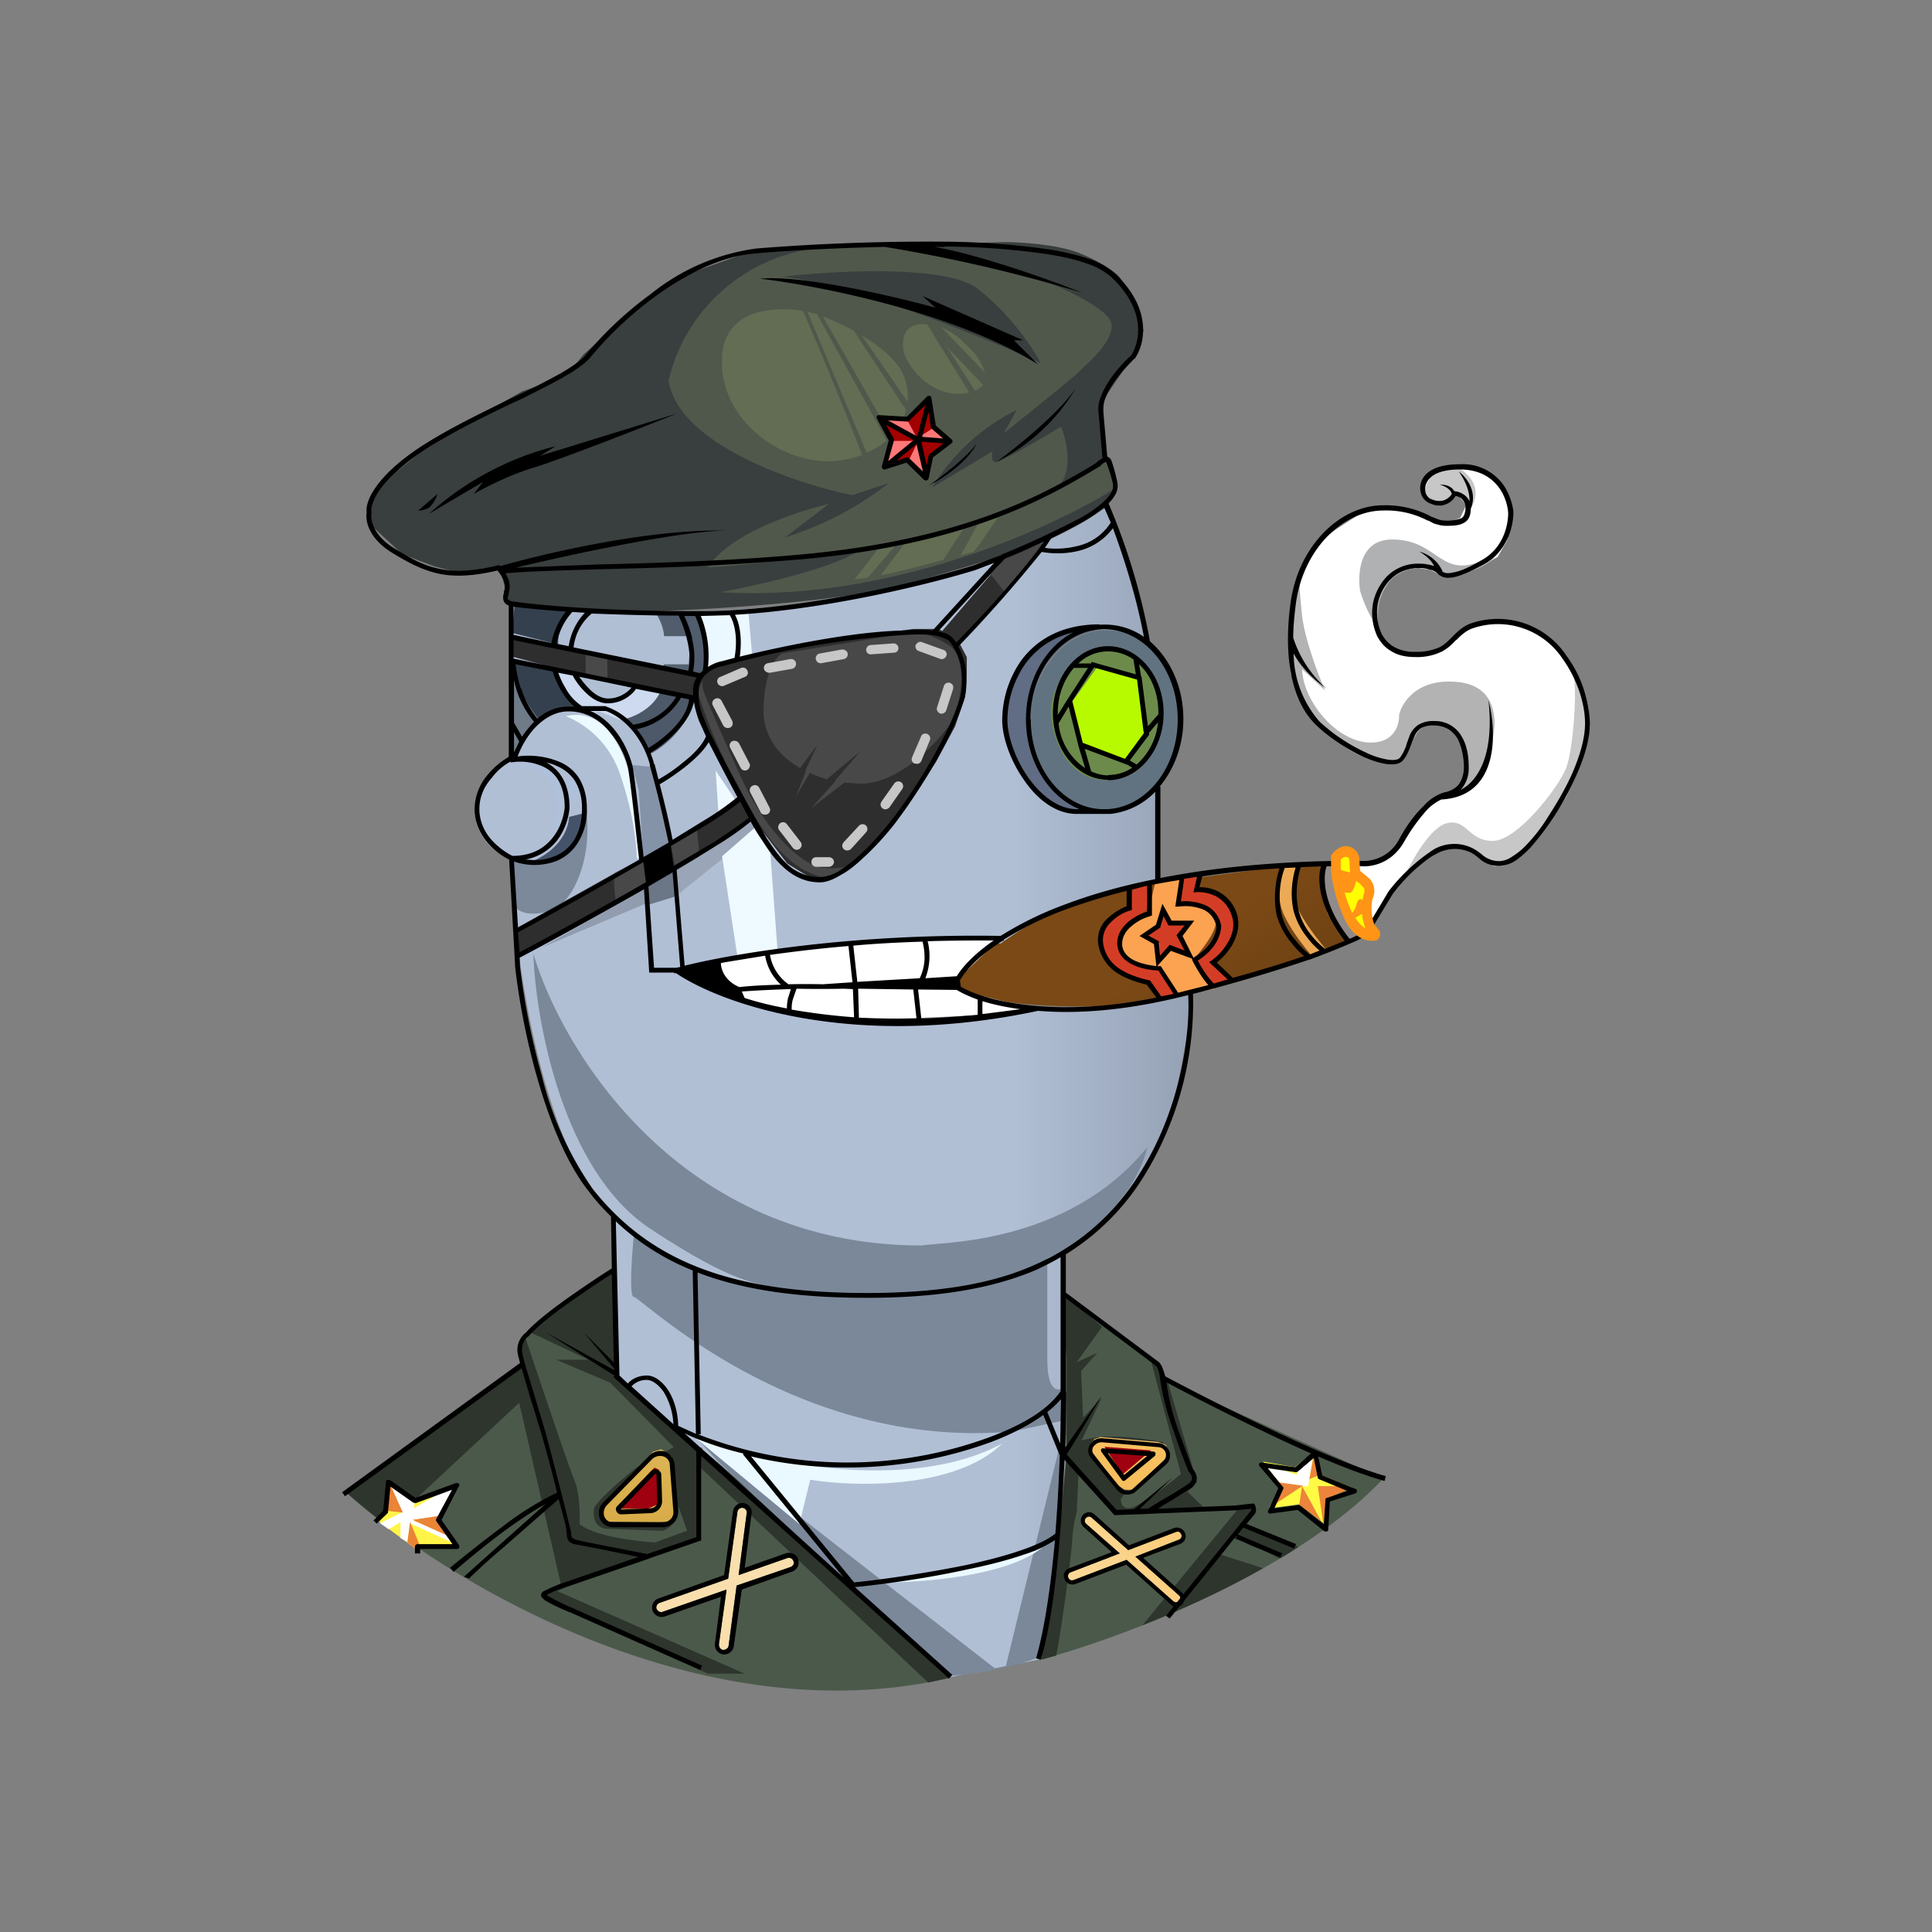 <svg xmlns="http://www.w3.org/2000/svg" width="1em" height="1em" viewBox="0 0 24 24"><rect x="0" y="0" width="24" height="24" fill="#808080" stroke="none"/><g fill="none"><path fill="url(#IconifyId195ac99e25a590abd105400)" d="M12.82 11.457c-.54.235-.9.7-.92.72v.095c.075.04.285.125.54.165c.315.05.85.08 1.285.06c.435-.025 1.07-.16 1.655-.32c.47-.13 1.095-.375 1.35-.48c.01-.01.02-.045-.055-.115a1.15 1.15 0 0 1-.255-.535a.8.8 0 0 1 .04-.325h-.275c-.35.05-1.19.17-1.74.235c-.685.08-1.08.265-1.625.5"/><path fill="url(#IconifyId195ac99e25a590abd105401)" d="m14.69 10.927l-.34.04l-.08.34l-.195.1l-.11.165l-.05.185l.08.2l.22.065l.18.025l.07.115l.15.22l.465-.1l-.18-.215l-.06-.165c.09-.1.275-.335.265-.465c-.005-.13-.155-.18-.23-.19h-.23z"/><path fill="url(#IconifyId195ac99e25a590abd105402)" d="m12.905 20.616l-1.115.22l-1.265-1.18l-1.685-1.545l-1.16-1v-.07l-.05-1.92c-.735-.63-1.1-2.51-1.195-3.375l-.05-1.065a.67.67 0 0 1-.49-.584c0-.426.29-.606.43-.65v-.925l.05-1.03c.685.1 2.495.22 4.26-.085c1.77-.3 2.8-.86 3.09-1.1l.34.835l.215.875l-.325-.165l-.31-.035a1.09 1.09 0 0 0-1.15 1.1c0 .66.485.985.59 1.06c.1.07.145.07.64.07c.4 0 .6-.166.66-.25v1.15a4.3 4.3 0 0 0-1.955.774h-1.32c-.82-.015-1.85.175-2.255.275c.1.125.3.385.3.4c.985.465 2.91.265 3.75.11c.615.045 1.53-.085 1.905-.15c-.01.23-.13.87-.19 1.16a3.43 3.43 0 0 1-1.095 1.8l-.325.22l.045 2.485l-.16 1.635z"/><path fill="#4B594B" d="M4.3 18.542c1.2 1.07 4.38 3.03 7.5 2.3l-2.635-2.46l-.75-.635l-.74-.65l-.035-1.33l-.65.465l-.49.38a.32.32 0 0 0 0 .315l-.685.515l-1.51 1.1zm8.915-2.465v1.194l.035.8l-.175 1.75l-.165.8c.95-.25 3.14-1.054 4.275-2.254l-2.695-1.215l-.06-.14z"/><path fill="#2D352D" d="m4.81 18.951l1.64-1.525l.515 2.245c-.075.035-.225.12-.225.165c0 .05.15.11.225.14l1.83.815h.455l-2.325-1.025l.345-.16l1.42-.5v-.885l2.84 2.68l.27-.06l-2.08-1.94l-.765-.7l-.535-.45l-.745-.66l-.03-1.195l-.005-.125l-.65.46l-.41.316l.73.344h-.4l.67.285l.79.8l-.46.25c-.17.135-.515.435-.53.515c-.02.1.015.25.17.25l.685.025c.065-.02.2-.115.19-.315l.11.315l-.4.145c-.24-.015-.765-.08-.935-.23c.005-.12 0-.395-.065-.545s-.435-1.25-.61-1.774a.3.3 0 0 0-.065.15c0 .05.005.104.04.164l-.075.055a.4.4 0 0 1-.09.07l-.52.39l-1.51 1.1c.14.125.31.265.5.41zm8.3.515l.02-.14l.115-1.175v-.05l.005-.03v-1.205l-.035-.39v-.4l.025.02l.45.386l-.315.44l.255-.116l-.2.225l.025.58l.23-.245l-.25.53c.04-.015.175-.05.39-.05c.21 0 .51.045.63.07l-.53.7c-.005.04.01.125.105.12c.1-.005.47-.285.64-.425l-.37-1.4l.13.1l.06.14l.015.01l.365 1.25l-.12.12l.215.205l-.755.075h-.325l-.485-.57l-.025.55a1.6 1.6 0 0 0-.055.33c0 .11-.13 1.11-.2 1.445l-.18.05l.07-.475l.065-.32zm2.58.015c-.5.285-1.025.52-1.5.71l1.225-1.49l.18.02l-.18.215l.715.28c-.075.05-.15.1-.235.145l-.55-.28l-.2.225z"/><path fill="#393F3E" d="M7.965 7.602c-.96.025-1.5-.08-1.645-.14l-.07-.25l-.035-.14l-.48.05l-.335-.085l-.4-.15l-.415-.385v-.27l.21-.275l.41-.32l.56-.365l.72-.41l.55-.195l.215-.265l.42-.375l.395-.34l.525-.3l.64-.23l.45-.085l.55-.035h1.165l1.085-.03c.2 0 .65.03.91.13s.45.235.51.295l.22.325l.085.35l-.085.25l-.415.61v.71l.09.14l.06.265l-.095.205c-.2.13-.675.415-.975.515c-.38.12-1.01.31-1.58.47c-.575.16-2.035.295-3.24.325z"/><path fill="url(#IconifyId195ac99e25a590abd105403)" d="m13.88 18.451l-.34-.45v-.05l.055-.075l.075-.024l.715.06l.1.04l.02.074l-.025.09l-.25.24l-.16.15h-.1l-.09-.06z"/><path fill="url(#IconifyId195ac99e25a590abd105404)" d="m8.115 18.032l-.62.635l-.035.135l.07.1l.655.005l.14-.005l.08-.135l-.065-.675l-.125-.09z"/><path fill="#9F0111" d="m8.13 18.231l-.435.46l-.015.04l.055.01h.315l.135-.06l.015-.09l-.015-.335z"/><path fill="url(#IconifyId195ac99e25a590abd105405)" d="M9.28 18.801a.06.06 0 0 0-.01-.045a.06.06 0 0 0-.04-.025a.06.06 0 0 0-.046.01a.06.06 0 0 0-.024.04l-.115.83l-.85.3a.06.06 0 0 0-.04.075c.015.03.05.05.08.035l.79-.275l-.095.68c0 .035.02.065.05.07c.035 0 .065-.02.07-.05l.1-.75l.67-.23c.03-.01.05-.045.035-.075a.06.06 0 0 0-.032-.034a.06.06 0 0 0-.048 0l-.6.21l.1-.77z"/><path fill="#000" d="M9.236 18.671c.065.01.114.07.1.135l-.085.67l.51-.18c.065-.02.135.01.154.075a.12.12 0 0 1-.07.15l-.63.225l-.1.705a.12.12 0 0 1-.134.1a.12.12 0 0 1-.1-.13l.075-.585l-.7.245a.12.12 0 0 1-.15-.075a.12.12 0 0 1 .075-.15l.814-.29l.11-.79a.12.12 0 0 1 .046-.08a.12.12 0 0 1 .09-.025zm-.19.94l-.85.3a.06.06 0 0 0-.04.075c.015.03.05.05.08.035l.79-.275l-.095.68c0 .035.02.065.05.07c.035 0 .065-.02.07-.05l.1-.75l.67-.23c.03-.01.05-.045.035-.075a.06.06 0 0 0-.08-.035l-.6.21l.1-.77a.06.06 0 0 0-.05-.065a.06.06 0 0 0-.065.05z"/><path fill="url(#IconifyId195ac99e25a590abd105406)" d="M13.3 19.53a.05.05 0 0 0-.033.046q0 .01.003.02l.01.018a.05.05 0 0 0 .06.012l.655-.25l.58.515a.06.06 0 0 0 .075 0a.05.05 0 0 0-.005-.075l-.54-.48l.54-.21a.05.05 0 0 0 .03-.065l-.01-.019a.05.05 0 0 0-.039-.017l-.021.006l-.59.225l-.45-.4a.05.05 0 0 0-.037-.017l-.021.004l-.017.013a.05.05 0 0 0-.014.038q0 .011.005.02l.014.017l.415.365z"/><path fill="#000" d="M13.225 19.617a.1.1 0 0 1-.002-.08a.1.1 0 0 1 .057-.055l.53-.2l-.35-.315a.105.105 0 0 1 .023-.171a.1.1 0 0 1 .117.02l.425.38l.56-.214c.05-.02.115.01.135.06a.1.1 0 0 1-.055.135l-.465.175l.475.425c.045.04.05.1.015.15a.1.1 0 0 1-.15 0l-.55-.49l-.63.24a.105.105 0 0 1-.135-.06m.77-.24l.58.515a.06.06 0 0 0 .075 0a.05.05 0 0 0 .014-.039a.05.05 0 0 0-.02-.036l-.54-.48l.54-.21l.018-.01a.05.05 0 0 0 .013-.055l-.011-.019a.05.05 0 0 0-.038-.017l-.021.006l-.59.224l-.45-.4l-.017-.012a.05.05 0 0 0-.041 0l-.017.013a.05.05 0 0 0 .005.075l.415.365l-.61.235l-.017.01a.05.05 0 0 0-.016.035q0 .01.003.02a.05.05 0 0 0 .05.035l.02-.005z"/><path fill="#9F0111" d="m14.3 18.017l-.58-.045l.225.345z"/><path fill="#7B889A" d="M11.45 15.472c-3 0-4.465-2.415-4.825-3.625c.03.845.37 2.7 1.45 3.415c1.075.71 1.305.66 1.635.76c-.44-.05-1.42-.265-1.835-.69c-.025.26-.065.78 0 .78c.085 0 2 1.91 4.705 1.67l.63-.136v-.41c-.065.05-.2.06-.2-.35v-1.254c.34-.155 1.06-.65 1.245-1.385c-1.005 1.245-2.65 1.18-2.8 1.225z"/><path fill="#7B889A" d="m12.36 20.726l-3.775-2.935l.33.36l1.835 1.725l1.06.94c.45-.02.92-.16 1.1-.23c.2-.575.285-2.115.3-2.814l-.715 2.924z"/><path fill="#EAF9FF" d="M10.95 19.657c.52-.065 1.64-.24 2-.435c-.435.36-1.515.44-2 .435"/><path fill="#EAF8FF" d="M12.45 17.932c-1.18.635-3.03.22-3.805-.065l1.285 1.065l.135-.55c.55.09 1.805.12 2.385-.45"/><path fill="#7B899B" d="M6.815 11.322c-.265.07-.385-.01-.415-.055l-.045-.6l.37.05c.385-.02.53-.42.56-.615c.07.53-.15 1.135-.47 1.22"/><path fill="#AFC0DA" d="m6.17 9.646l.02-.015c.175-.115.53-.25.715.04c.19.3 0 .685-.125.835c.1-.15.25-.595 0-.86c-.185-.2-.46-.1-.59-.015zm.93.315l-.095-.25l.125-.025c.025.035.065.17.08.23z"/><path fill="#445369" d="m7.25 10.103l-.18.045c-.025.315-.315.5-.46.55c.575.03.665-.385.64-.6z"/><path fill="#EBFAFF" d="M7.71 9.641a1.19 1.19 0 0 0-.68-.745c.74-.17.93 1.105.93 1.765h-.05c0-.14-.035-.54-.2-1.02"/><path fill="#919CAF" d="m8.025 11.023l-1.3.75l1.3-.55z"/><path fill="#9AA6B7" d="m8.41 11.121l-.03-.31c.265-.13.735-.5.935-.665l.105.165z"/><path fill="#EEFAFF" d="m9.165 11.912l-.195-1.275l.435-.38l.155.22l.1 1.345l-.5.09zm-.015-1.96l-.225.15l-.035-.53l.255.38z"/><path fill="#8593A8" d="m8.14 9.532l-.29-.03l.085.315l.055.84l.345-.18l-.195-.95z"/><path fill="#6B7686" d="m8.03 11.247l-.025-.22l.35-.2l.065.3z"/><path fill="#566370" d="M8.57 8.252h-.325v.085l.305.05c.015 0 .02-.09.02-.135"/><path fill="#4D5868" d="M8.2 8.592a.7.7 0 0 1-.46.345c.026 0 .25.225.326.435a1.16 1.16 0 0 0 .57-.695l-.15-.025z"/><path fill="#515D6D" d="M8.25 7.903a.6.6 0 0 0-.115-.3h.55c.075.12.075.51.07.69l-.06.1h-.15l.035-.49z"/><path fill="#CDDAEF" d="M7.175 8.777c-.15-.1-.245-.36-.27-.48l.27.07c.05.11.2.325.35.335s.29-.105.335-.165l.34.065c-.12.24-.385.325-.5.34l-.245-.1H7.27l-.1-.065z"/><path fill="#EBF8FF" d="m9.29 7.577l-.615.05l.075.345v.34l.295-.1l.3-.05l-.05-.585z"/><path fill="#50584C" d="M10.315 6.256c-.4.09-1.25.37-1.52.79c.25 0 1.345-.135 1.86-.2c-.31.215-1.265.43-1.705.51c2.085.13 4.125-.8 4.885-1.28c.01-.08 0-.26-.075-.334c-.08-.07-.46.194-.645.334c.23-.19.14-.6.065-.774c-.25.15-.77.454-.82.44c-.05-.016-.04-.1-.03-.136l-.75.45a2.55 2.55 0 0 1 1.05-.964l-.16.29c.28-.225.86-.69.935-.765l.04-.04c.125-.115.4-.37.36-.56c-.03-.17-.55-.415-.8-.515c-.4-.185-1.505-.535-2.78-.425a2.15 2.15 0 0 0-1.92 1.65c.12.79 1.575 1.28 2.285 1.424l.45-.15a4 4 0 0 1-1.29.675l.56-.425zm-.58-2.82c.635-.074 2.015-.15 2.41.15c.32.255.586.569.785.926c-.69-.315-2.3-.965-3.2-1.075z"/><path fill="#626D53" d="M11.165 4.552a.7.7 0 0 1 .11.44l-.57-.825c.185.11.36.245.46.39zm-.95-.625c.11.045.25.105.39.18l.65.985a.67.67 0 0 1-.185.325l-.85-1.49zm-.065-.025l.865 1.57c-.07.06-.15.11-.25.15l-.735-1.75l.105.025zm.4 1.8l.16-.05a51 51 0 0 0-.735-1.79c-.395-.06-.97-.01-1.005.57c-.055.83.875 1.45 1.58 1.265zm.895-1.675h.07l.525.85l-.065.01c-.4.045-.66-.295-.735-.47c-.04-.125-.055-.38.205-.39m.765.755c-.02.03-.05.05-.1.07l-.345-.54l.45.47zm-.515-.715l.54.56a.7.7 0 0 0-.2-.31l-.05-.05a.85.85 0 0 0-.29-.2m-.42 2.635l.725-.18l-.285.435c-.225.06-.525.14-.775.19zm.885-.215l-.225.41l.15-.04c.025 0 .215-.285.31-.43zm-1 .245l-.38.445l-.165.02l.32-.41l.22-.055z"/><path fill="#A30000" d="m11.54 4.972l-.29.235l-.32-.02l.135.265l-.035.315l.23-.05l.22.185l.02-.04c.02-.06.065-.18.075-.185c.01 0 .13-.135.19-.2l-.16-.135z"/><path fill="#FF7878" d="m10.955 5.188l.305.01l.145.27zm.83.284l-.17-.17l-.21.135zm-.765.29c-.005-.01.04-.2.065-.285h.3zm.385-.28l.1.435l-.215-.2z"/><path fill="#000" fill-rule="evenodd" d="M11.57 4.942a.03.03 0 0 0-.02-.025c-.015 0-.025 0-.035.01l-.25.25l-.34-.02a.03.03 0 0 0-.03.01a.03.03 0 0 0 0 .035l.01.02l.135.25l-.085.32c0 .01 0 .025.01.03c.005.01.02.01.03.01l.01-.005h.005l.25-.08l.22.215c.01.005.02.01.03.005c.01 0 .02-.01.025-.02l.055-.265l.23-.175a.03.03 0 0 0 .013-.025l-.003-.014l-.01-.011l-.195-.17zm-.305.74l-.13.04l.25-.205l.08.34l-.17-.165a.03.03 0 0 0-.03-.01m.27-.02l-.025.115l-.065-.29l.275.02l-.175.135a.03.03 0 0 0-.01.02m.18-.215l-.14-.12a.03.03 0 0 1-.01-.02l-.03-.19l-.08.31zm-.68.28l.315-.26l-.345-.19l.1.175v.02l-.07.25zm.46-.695l-.2.195a.03.03 0 0 1-.025.01l-.24-.015l.365.2z" clip-rule="evenodd"/><path fill="#FFFA44" d="m16.09 18.227l-.4-.07l.225.29l-.145.29l.37-.05l.335.26l.02-.345l.305-.12l-.4-.165l-.065-.3l-.25.21z"/><path fill="#fff" d="m16.11 18.322l-.41-.15l.2.25l.35.045l.07-.43l-.21.19z"/><path fill="#EC843B" d="m16.185 18.456l-.425.28l.15-.265l-.015-.055zm.08-.08l.065-.355l.08.295l-.15.06z"/><path fill="#EC843B" d="m16.14 18.691l.035-.23l.24.44zm.61-.23h-.38l.065.445l.035.03l.03-.33l.3-.125z"/><path fill="#FFF447" d="m5.195 19.262l-.53-.39l.12-.11l.04-.385l.325.24l.515-.19l-.225.425l.21.34h-.455z"/><path fill="#fff" d="m4.995 18.787l-.175-.4l.335.23l-.015.12l.54-.315l-.23.41l-.31.06l.45.18l.05.1l-.55-.25l-.025.235l-.09-.05v-.2l-.145.09l-.11-.075z"/><path fill="#EA8436" d="m5.005 18.79l-.215-.024l.035-.375zm.45.04l-.33.05l.475.216c.01.005-.095-.155-.15-.24v-.025zm-.395.33l.035-.255l.115.28l-.015.076z"/><path fill="#35404E" d="m6.4 7.487l.66.07c-.05.09-.14.31-.125.45l-.575-.145l.035-.375zm-.05.69c.025.1.085.335.15.475c.075.15.165.265.2.305a.54.54 0 0 1 .5-.145a.93.93 0 0 1-.29-.5c-.025 0-.38-.09-.555-.135z"/><path fill="#707B88" d="M6.71 8.952a1.7 1.7 0 0 1-.364-.715l-.02.7l.02.49h.07l.11-.26z"/><path fill="#2E2E2E" d="M8.67 8.403c-.28-.035-1.66-.365-2.315-.52l-.025.265l.77.205l.995.22l.55.1l.15.435l.405.81l-.53.36l-1 .55l-1.25.7v.08l.04.27l1.32-.735l.605-.34l.665-.416l.205-.17l.065-.09l.46.6l.195.12a1 1 0 0 0 .15.075h.15l.3-.15l.325-.32l.3-.384l.425-.6l.24-.445l.125-.375l.02-.285v-.2l-.095-.18l.71-.79l.375-.47l-.525.22l-.77.895l-.05-.025h-.31l-.415.055l-1.735.305c-.375.07-.505.185-.525.235z"/><path fill="#494949" d="M7.275 8.393v-.29l.27.08v.265z"/><path fill="#484848" d="M9.485 8.831c0-.454.15-.67.23-.714l1.55-.25c.06-.025.25-.025.515.144c.26.166.15.695.06.935c-.18.265-.665.79-1.15.79l-.2-.015l-.415.32l.305-.34h-.01l.32-.37l-.42.35a1.5 1.5 0 0 1-.21-.08l-.175.3l.125-.32H10l.155-.33l-.215.29c-.27-.15-.455-.4-.455-.71m3.005-1.464l-.185-.235l.185-.19l.51-.215z"/><path fill="#000" d="m8.03 11.011l-.04-.36l.34-.165l.045.335l-.35.19z"/><path fill="#484848" d="M7.625 10.851c0 .12.02.355.03.37l.375-.215l-.05-.335zm.77-.035l-.065-.35l.325-.195l.035.365zm.29-2.165a.23.23 0 0 1 .065-.21c-.05.04-.01.155.015.21c.04.105.195.46.445 1.015c.315.69.76 1.075.99 1.11c.185.03.32-.01.365-.035c-.16.13-.31.15-.365.15c-.6-.15-.92-.95-1.065-1.19a6 6 0 0 1-.45-1.05"/><path fill="#C7C7C7" d="M11.755 8.148c-.01.03-.05.05-.08.035l-.26-.095a.06.06 0 0 1-.04-.075c.015-.03.05-.05.08-.035l.265.095c.03.01.05.045.035.075m-.65-.04c.035 0 .06-.03.055-.065a.06.06 0 0 0-.023-.038a.06.06 0 0 0-.042-.012l-.28.02a.06.06 0 0 0-.055.06c0 .035.03.06.065.055zm-.575.01a.06.06 0 0 1-.01.045a.06.06 0 0 1-.04.025l-.275.05a.06.06 0 0 1-.062-.028a.06.06 0 0 1 .042-.092l.275-.05c.035 0 .065.02.07.05m-.69.19a.061.061 0 1 0-.025-.12l-.275.05a.06.06 0 0 0-.05.07c.005.03.04.05.07.05zm-.585.1c.03-.01.045-.05.03-.075a.06.06 0 0 0-.032-.035a.06.06 0 0 0-.048 0l-.255.11c-.035.01-.05.05-.035.08s.05.045.08.03zm2.385.38c-.01.03.01.065.04.075s.065-.01.075-.04l.085-.265l.002-.024a.06.06 0 0 0-.021-.04a.06.06 0 0 0-.044-.014a.06.06 0 0 0-.052.043zm-.275.7a.06.06 0 0 1-.035-.033a.06.06 0 0 1 0-.047l.11-.255c.01-.035.05-.05.08-.035s.045.05.03.08l-.105.255a.06.06 0 0 1-.057.036l-.023-.006zm-.885.975l-.013.02a.06.06 0 0 0 0 .045l.013.02c.03.025.065.02.09 0l.19-.21a.06.06 0 0 0-.005-.085a.06.06 0 0 0-.043-.015l-.023.005l-.019.015zm-.545.08a.06.06 0 0 1-.085-.01l-.17-.22a.06.06 0 0 1-.013-.045q.002-.012.008-.022a.06.06 0 0 1 .036-.03a.06.06 0 0 1 .046.006q.01.006.018.016l.17.22a.06.06 0 0 1-.01.085m-.485-.45c.015.025.05.035.085.02c.03-.015.04-.05.025-.08l-.13-.25a.06.06 0 0 0-.085-.02a.06.06 0 0 0-.025.08zm-.165-.53a.06.06 0 0 1-.085-.025l-.13-.25a.06.06 0 0 1 .025-.08c.03-.015.07 0 .085.025l.13.25c.015.025 0 .065-.025.08m-.3-.55c.015.025.05.04.085.025c.03-.015.04-.05.025-.085l-.13-.245a.06.06 0 0 0-.037-.032a.06.06 0 0 0-.048.007a.06.06 0 0 0-.025.08zm1.095 1.695c0-.035.025-.06.06-.06h.155c.035 0 .065.025.065.06c0 .03-.03.06-.065.06h-.155a.06.06 0 0 1-.06-.06m.87-.75l-.01.021a.06.06 0 0 0 .008.047q.007.01.017.017c.025.02.065.01.085-.015l.16-.23a.06.06 0 0 0-.015-.08a.06.06 0 0 0-.046-.01a.06.06 0 0 0-.04.025z"/><path fill="#D43D25" d="m14.65 11.227l.054-.315l.17-.02v.17l.185.025l.215.14l.115.2l-.115.335l-.19.19l.05.085l.2.14l-.235.08l-.135-.08l-.125-.245a.4.4 0 0 0 .055-.065l.095-.105l.095-.115l.05-.165l-.09-.155l-.205-.1l-.19.035zm-.626.06l.06-.3l.23-.026l-.015.245l-.06.1l-.155.12l-.13.175l-.04.16l.04.146l.18.1h.26l.025.095l.175.21l.02.055l-.195.045l-.085-.13l-.095-.09l-.215-.06l-.28-.17l-.08-.226l.08-.274zm.44.04l.075.135h.21l-.12.155l.12.205l-.185-.065l-.16.165v-.205l-.185-.1l.2-.1l.05-.19z"/><path fill="url(#IconifyId195ac99e25a590abd105407)" d="M15.915 11.271a.9.9 0 0 1 0-.5l.215-.025c-.03.08-.085.295-.035.465c.05.175.275.465.385.59l-.17.09c-.1-.115-.33-.4-.395-.62"/><path fill="url(#IconifyId195ac99e25a590abd105408)" d="m16.415 11.052l.02-.315l.15-.05v.315l.095.3l.25.295l-.19.08l-.08-.08l-.17-.25z"/><path fill="#fff" d="m17.045 10.726l-.185-.02c0 .03.01.1.05.15c.045.05.07.136.08.175l-.025.31c.025.035.085.1.1.1l.06-.065a.6.6 0 0 0 .05-.14l.08-.15l.1-.125l.115-.125l.23-.15c.08-.05.25-.14.255-.15l.125-.02h.125c.015 0 .1.06.135.09l.1.075l.115.075h.115l.085-.03l.145-.1l.19-.2l.185-.26l.18-.265l.13-.29l.095-.26l.07-.315l-.045-.254l-.07-.315l-.135-.235l-.18-.225l-.3-.18l-.2-.075l-.215-.03l-.33.075l-.225.13c-.095.11-.39.295-.655.2c-.335-.125-.305-.425-.275-.6a.74.74 0 0 1 .175-.35l.15-.1l.175-.02l.145.02l.11.055l.2.015l.29-.09l.24-.14l.115-.2l.045-.2v-.22l-.11-.25l-.145-.15l-.19-.09h-.225l-.175.035l-.17.11l-.06.09l-.015.1l.075.1l.125.04c.015 0 .105-.04.15-.065l.05-.1l.065.025l.07.14l-.07.15l-.155.065l-.185-.02l-.42-.18l-.2-.015l-.285.1l-.3.195l-.24.18l-.165.27l-.1.325l-.05.315v.3l-.025.18l.02.22l.135.31l.24.335c.075.08.275.254.47.36c.2.1.425.09.515.074l.045-.06l.055-.12c.025-.04.075-.17.09-.184c.02-.016.09-.04.125-.07l.14-.025l.135.025l.15.13l.05.124l.02.18l-.035.27l-.155.135l-.185.09l-.195.165l-.125.13l-.085.21l-.185.186l-.2.094z"/><path fill="#B3B3B3" d="M16.04 7.702c0-.185.065-.41.1-.5c0 .03.005.16.035.445c.03.28.2.735.285.93l-.285-.265c.01.375.39.865.8.91c.335.03.41-.21.405-.34c.03-.14.2-.42.625-.415c.535 0 .55.375.56.49c.005.09-.035.295-.05.385c-.06.135-.2.415-.3.47a.4.4 0 0 1-.21.06a.8.8 0 0 0 .15-.115c.015-.03.06-.315.06-.415s-.1-.3-.32-.355c-.17-.045-.275.085-.31.15l-.15.275l-.155.05c-.2.035-.45-.1-.555-.17c-.085-.06-.3-.25-.485-.525a1.1 1.1 0 0 1-.215-.57z"/><path fill="#C7C7C7" d="M17.885 6.277a.18.18 0 0 1-.185-.155c0-.05.025-.165.115-.225c.09-.065.24-.08.3-.085c.07.035.205.14.215.295a.35.35 0 0 1-.15.3l.04-.13l-.14-.155a.2.2 0 0 1-.2.155z"/><path fill="#AFB1B3" d="M18.115 7.022c.21.025.45-.135.54-.22c-.17.33-.62.35-.82.31c-.06-.05-.23-.12-.48.03c-.25.155-.26.52-.23.68a1.8 1.8 0 0 1-.23-.485c-.025-.17-.03-.635.4-.635c.435 0 .555.29.82.32"/><path fill="#C7C7C7" d="M17.975 10.226c-.2.045-.43.45-.52.645c.13-.18.6-.365.675-.37c.07-.005.2.05.29.15c.07.085.19.1.24.1c.245-.02.635-.58.8-.86c.05-.1.19-.4.265-.81s-.15-.76-.27-.885l.09.185c.05.165 0 .93-.09 1.16c-.09.235-.605.905-.91.905c-.31 0-.32-.28-.57-.22"/><path fill="#fff" d="m9.205 12.442l-.35-.435c.66-.285 2.635-.33 3.545-.32l-.5.47l.035.15c.285.07.875.22.925.225c.06.01-.205.065-1.49.115c-1.03.045-1.87-.12-2.165-.205"/><path fill="url(#IconifyId195ac99e25a590abd105409)" d="M12.595 8.492a.975.975 0 0 1 1.04-.66c-.26.015-.84.315-.825 1.185c.015.7.595.985.88 1.04h-.41c-.135 0-.37-.175-.47-.265a1.39 1.39 0 0 1-.215-1.3"/><path fill="url(#IconifyId195ac99e25a590abd105410)" d="M14.7 8.952c0 .62-.425 1.125-.945 1.125s-.945-.5-.945-1.125c0-.62.425-1.125.95-1.125c.515 0 .94.5.94 1.125"/><path fill="#6C8B4B" d="M13.75 8.077c-.445 0-.65.44-.69.665c-.045.17.075.95.685.95s.725-.71.7-.815c-.015-.11-.15-.8-.7-.8z"/><path fill="#B7FA00" d="m13.63 8.287l-.34.47l.12.495l.595.205l.25-.33l-.075-.68z"/><path fill="#000" d="M14.39 17.977a.1.1 0 0 1 .09.07a.1.1 0 0 1-.03.105l-.375.34a.11.11 0 0 1-.16-.015l-.325-.4a.09.09 0 0 1 .015-.13a.12.12 0 0 1 .09-.03zm.135.05a.16.16 0 0 0-.13-.1l-.695-.06a.18.18 0 0 0-.125.035v.005a.14.14 0 0 0-.025.2l.325.4q.046.052.115.06c.045 0 .09-.01.12-.04l.375-.335a.15.15 0 0 0 .04-.165m-6.285.065c-.05-.015-.1 0-.135.03l-.565.575a.14.14 0 0 0-.04.1a.114.114 0 0 0 .115.115h.62c.035 0 .07-.015.095-.04a.12.12 0 0 0 .035-.095l-.045-.58c0-.05-.035-.09-.08-.105m-.175-.01a.2.2 0 0 1 .195-.05c.065.03.115.09.12.16l.045.58c0 .05-.015.1-.05.14a.2.2 0 0 1-.14.06h-.62a.18.18 0 0 1-.15-.08a.17.17 0 0 1-.025-.09v-.01c0-.05.02-.1.06-.135zm.07.23l-.42.435v.005l.365-.015c.05 0 .09-.04.085-.09l-.01-.325v-.01zm-.045-.04a.075.075 0 0 1 .1 0c.015.01.025.03.025.05l.01.325a.15.15 0 0 1-.145.15l-.36.015a.064.064 0 0 1-.065-.045c-.01-.02 0-.05.015-.06zm5.585-.265a.03.03 0 0 1 .013-.012a.03.03 0 0 1 .017-.003l.625.04c.01 0 .02.01.025.02c0 .01 0 .025-.01.035l-.365.3l-.011.008l-.014.002a.03.03 0 0 1-.02-.015l-.255-.35l-.003-.012q0-.007.003-.013zm.09.05l.2.265l.285-.235l-.485-.035zm2.58-.03c.01 0 .02.01.02.02l.06.28l.415.17c.01 0 .02.015.015.025q.001.023-.02.03l-.315.1l-.02.35c0 .01-.01.02-.02.025l-.03-.005l-.33-.265l-.335.045c-.015 0-.025 0-.03-.01a.03.03 0 0 1 0-.03l.125-.275l-.235-.275a.03.03 0 0 1 0-.035a.03.03 0 0 1 .025-.01l.42.06l.225-.2a.03.03 0 0 1 .015-.005q.008.001.015.005m-.025.085l-.2.17l-.012.006h-.013l-.35-.05l.19.23c.01.004.01.02.005.03l-.11.24l.3-.04l.02.004l.295.235l.02-.305q-.001-.024.02-.025l.255-.085l-.35-.145l-.013-.007l-.007-.013l-.05-.25zm-11.51.27h.03l.32.225l.505-.185c.015 0 .025 0 .035.01q.015.015 0 .03l-.215.42l.22.315v.03l-.01.01a.03.03 0 0 1-.015.005h-.46v.055h-.065v-.085c0-.015.015-.03.03-.03h.435l-.2-.285a.03.03 0 0 1 0-.03l.195-.36l-.45.165l-.03-.005l-.285-.2l-.03.315c0 .01 0 .015-.01.02l-.13.125l-.04-.04l.12-.12l.035-.36q0-.016.015-.025"/><path fill="#000" fill-rule="evenodd" d="M11.735 3.067h-.125c.555.1 1.37.385 1.835.57a19 19 0 0 0-2.455-.57c-.66.015-1.26.05-1.59.08c-.45.03-.905.275-1.28.55a4.5 4.5 0 0 0-.78.735c-.065.08-.185.165-.335.25s-.33.175-.53.275l-.12.055c-.365.175-.765.37-1.09.585c-.29.19-.455.36-.55.49c-.09.135-.11.23-.1.275v.01c-.015.075.015.285.3.45c.18.11.335.2.525.24c.19.045.42.04.75-.04h.015l.01.01c.6-.17 1.88-.465 2.81-.44c-.55 0-1.865.28-2.62.46l1.015-.04l.39-.01c.675-.02 1.45-.05 2.15-.115c2.03-.185 3.025-.755 3.655-1.135a.4.4 0 0 1 .08-.06l-.05-.585a.4.4 0 0 1 .035-.19c.025-.07.065-.135.105-.2c.085-.12.19-.235.265-.3c.1-.15.21-.55-.25-.98a.9.9 0 0 0-.305-.165c-.135-.05-.3-.085-.485-.115a9.5 9.5 0 0 0-1.275-.095zm2.02 2.61l-.05-.575c0-.05.005-.105.03-.165s.06-.125.1-.185c.085-.12.19-.23.255-.295h.005c.125-.175.23-.615-.25-1.065a.9.9 0 0 0-.33-.18a3 3 0 0 0-.495-.115a9.5 9.5 0 0 0-1.285-.095a27 27 0 0 0-2.34.085a2.65 2.65 0 0 0-1.31.565a4.5 4.5 0 0 0-.795.74c-.055.075-.165.15-.315.24a10 10 0 0 1-.525.27l-.12.055c-.365.18-.77.375-1.1.59c-.29.19-.465.365-.565.51c-.095.135-.12.245-.11.31c-.02.105.03.33.325.505c.18.11.345.2.55.25c.195.045.43.04.75-.035q.042.05.07.11a.2.2 0 0 1 .02.085c0 .025 0 .045-.01.065v.015l-.01.045c0 .02 0 .045.01.065s.03.04.06.05v1.88a1 1 0 0 0-.26.22a.67.67 0 0 0-.165.43c0 .17.075.315.165.42c.085.1.19.17.265.205l.075 1.34c.035.315.12.835.27 1.36s.36 1.07.65 1.43c.08.11.175.21.27.305l.01.645c-.145.09-.36.235-.565.38c-.21.15-.41.31-.5.415a.27.27 0 0 0-.1.28l.025.1l-2.21 1.605l.035.05l2.195-1.59l.085.29l.02.07q.19.585.335 1.185a3.8 3.8 0 0 0-.68.424c-.25.185-.5.386-.65.51l.045.05c.15-.13.39-.33.64-.515c.18-.13.36-.25.51-.334q-.51.45-1.015.904v.01l.055.015v.005l.025-.025q.193-.186.4-.36l.69-.604l.085.32l.015.1v.004q0 .044.015.08q.022.039.075.055q.402.075.8.16l-.915.316q-.14.047-.27.114a.1.1 0 0 0-.02.025c-.01.025 0 .045.01.05l.03.03l.1.055c.075.04.17.08.235.105l1.6.71l.02-.055l-1.595-.71a3 3 0 0 1-.335-.165l.015-.01l.07-.035a1 1 0 0 1 .155-.055l1.02-.35h.01v-.005l.65-.225v-1.05l3.08 2.765l.04-.045l-1.21-1.09c.35-.035.9-.11 1.395-.22c.25-.05.5-.114.7-.184a1.6 1.6 0 0 0 .39-.18c-.05.55-.125 1.09-.235 1.47l.06.014c.13-.44.205-1.084.25-1.715l.045-.765l.62.686l1.5-.06l.2-.02c0 .01 0 .02-.01.03l-1.05 1.3l.045.034c.215-.265.57-.7.805-1l.005.005l.1.04l.1.046l.365.15l.025-.05l-.52-.22l-.035-.016l.07-.085l.63.26l.025-.055l-.615-.25l.1-.12c.035-.05.01-.1 0-.125l-.015-.01l-.23.026l-.955.04l.07-.046l.11-.065l.24-.15a.15.15 0 0 0 .05-.07a.1.1 0 0 0 .01-.07a.2.2 0 0 0-.05-.095l-.175-.47a3 3 0 0 1-.15-.604c.31.165.795.415 1.29.65c.52.25 1.055.475 1.42.575l.015-.06c-.355-.1-.89-.325-1.405-.57q-.677-.319-1.335-.67a1 1 0 0 0-.045-.13a.2.2 0 0 0-.025-.035v-.005l-1.165-.87v-.475c.403-.249.74-.59.985-.995a4.1 4.1 0 0 0 .595-2.24c.635-.165 1.1-.31 1.44-.425h.005q.278-.102.55-.22a1 1 0 0 0 .185-.1l.3-.495c.07-.095.19-.235.33-.35c.07-.06.14-.115.215-.15a.46.46 0 0 1 .395-.03c.045.015.075.04.11.065l.01.01c.03.025.06.05.1.07c.045.02.1.035.17.035a.4.4 0 0 0 .195-.065c.06-.04.125-.1.18-.155c.232-.263.422-.56.565-.88c.1-.215.18-.46.18-.67a1.5 1.5 0 0 0-.29-.84a1.024 1.024 0 0 0-1.21-.395c-.09.04-.15.1-.2.15l-.01.01c-.05.05-.09.09-.15.125a.7.7 0 0 1-.31.06a.5.5 0 0 1-.27-.065a.4.4 0 0 1-.145-.155a.63.63 0 0 1-.05-.375a.6.6 0 0 1 .135-.28c.08-.09.2-.165.375-.165c.03 0 .075 0 .12.015c.05.01.09.025.11.05c.025.025.05.04.085.05s.07.005.115 0c.09-.02.21-.07.375-.16c.35-.195.37-.57.37-.645c0-.04-.025-.19-.115-.33a.62.62 0 0 0-.55-.27c-.286 0-.425.09-.475.205a.23.23 0 0 0-.005.165c.015.05.05.085.085.105c.07.035.135.05.2.03a.23.23 0 0 0 .14-.11c.025 0 .05.015.075.03c.025.025.05.06.05.115c0 .075-.02.11-.05.13a.5.5 0 0 1-.2.03a.3.3 0 0 1-.125-.03l-.065-.025l-.005-.005a1.2 1.2 0 0 0-.58-.13c-.52 0-1.04.485-1.145 1.19c-.1.7.015 1.25.31 1.535c.145.145.38.3.59.4c.105.045.21.08.3.09c.08.01.16 0 .2-.055c.04-.05.06-.1.08-.15l.015-.04l.04-.1a.23.23 0 0 1 .08-.1a.3.3 0 0 1 .16-.035c.15 0 .24.07.3.17c.05.1.075.235.075.345c0 .1-.03.175-.07.225a.3.3 0 0 1-.17.09a.56.56 0 0 0-.26.17c-.1.095-.2.225-.3.405a.5.5 0 0 1-.505.275h-.005c-.985 0-1.8.085-2.46.215V9.772h-.01c.18-.215.295-.515.295-.84c0-.4-.165-.75-.415-.965a8 8 0 0 0-.515-1.715a.4.4 0 0 0 .08-.1a.22.22 0 0 0 .03-.16a2 2 0 0 0-.075-.275a.1.1 0 0 0-.025-.03a.1.1 0 0 0-.025-.015zM9.23 18.067l1.25 1.53L8.72 18v-.014h-.015l-.2-.18c.18.084.43.18.73.25zm1.38 1.59l-1.28-1.565c.991.233 2.03.17 2.985-.18c.235-.09.46-.2.645-.335l.205.504q-.017.486-.055.97c-.085.07-.23.14-.42.205c-.2.07-.435.13-.69.186c-.495.1-1.035.18-1.39.215m2.56-1.726l.01-.55a1.3 1.3 0 0 1-.17.16zm.07-.634v-1.17l1.12.84l.015.02l.025.065q.048.38.185.74c.06.184.13.364.175.475v.01h.005c.015.02.035.044.04.07v.04c-.01.01-.015.025-.035.04q-.17.116-.35.215l-.16.1h-.1l.41-.39l-.48.395l-.22.01l-.62-.69c.075-.11.31-.51.435-.73l-.45.64l.01-.68zm-.065-.015c-.17.25-.515.434-.88.57a5.1 5.1 0 0 1-3.625-.035h.035l-.04-2.01c.555.215 1.24.315 2.1.315c.87 0 1.56-.11 2.125-.355c.1-.05.195-.095.285-.15zm-4.53.53l-.04-2.03a3 3 0 0 1-.955-.61l.045 1.915l.105.1c.035-.046.12-.1.235-.1c.09 0 .185.065.26.175c.07.104.125.26.13.45zm-.61-.67a.25.25 0 0 0-.19.08l.52.47a.84.84 0 0 0-.12-.4c-.07-.1-.15-.15-.21-.15m7.33 1.935l-.025.03h.01c.01-.005.01-.02.015-.03M8.65 18.03l-1.03-.924l.01-.01v-.01l-.85-.535l.85.47v-.02l-.38-.45l.375.375l-.025-1.1c-.145.09-.345.225-.535.36c-.215.15-.41.31-.495.41l-.005.005c-.03.015-.1.09-.075.22c.02.09.07.255.13.45l.02.065c.05.175.11.355.15.51q.16.593.305 1.19c0 .035.005.05.01.065l.04.024l.13.03l.765.15l.61-.21zm5.15-7.92a.9.9 0 0 0 .55-.274v1.085c-.45.09-.82.2-1.135.32q-.412.152-.785.385c-1.8-.03-3.275.21-3.925.37l-.1-1.195q.276-.157.5-.3a3.5 3.5 0 0 0 .42-.295c.05.095.1.17.13.215l.02.03c.065.1.14.215.245.31c.115.11.265.2.465.2c.085 0 .175-.04.265-.095c.095-.05.19-.13.28-.215c.18-.165.35-.365.445-.5c.105-.14.27-.385.43-.655c.155-.275.305-.575.38-.83c.015-.07.03-.19.015-.32a.8.8 0 0 0-.095-.315q.544-.564 1.035-1.175c.11.02.275.03.445-.01a.75.75 0 0 0 .44-.285c.125.335.29.84.385 1.35a.85.85 0 0 0-.55-.15v-.005c-.485 0-.79.2-.975.45a1.3 1.3 0 0 0-.235.74c0 .21.1.5.265.735c.16.24.395.43.66.43h.435zm0-3.614l-.085-.195a1.6 1.6 0 0 1-.25.175a6 6 0 0 1-.405.21l-.08.12c.1.015.25.015.39-.02a.66.66 0 0 0 .425-.29zM6.38 7.892v-.355c.125.015.345.04.65.06a.9.9 0 0 0-.18.39l-.47-.1zm0 .29v-.23l2.275.465a.3.3 0 0 0-.045.13v.09zm.09.37a1.5 1.5 0 0 1-.065-.3l.46.09c.02.06.055.15.105.235c.045.075.1.15.165.2H7.06c-.15 0-.28.06-.385.15a1.1 1.1 0 0 1-.2-.375zm1.055.22H7.23a.6.6 0 0 1-.205-.225a1 1 0 0 1-.09-.19l.18.035c.03.06.09.145.165.215c.07.07.165.13.27.13c.185 0 .31-.115.35-.18l.5.1a.75.75 0 0 1-.535.345a.8.8 0 0 0-.335-.225zm.53.52a1 1 0 0 0-.145-.235c.15-.025.4-.135.55-.39l.1.02c-.015.135-.1.265-.21.375c-.1.1-.21.18-.295.23m.07.2c-.01-.05-.03-.1-.045-.14c.085-.05.205-.14.31-.25c.11-.11.205-.245.23-.39c.01.08.035.16.06.235l.09.2c-.04.1-.15.22-.28.32a2 2 0 0 1-.31.215l-.05-.195zm.23.94c-.025-.13-.08-.385-.16-.69c.09-.05.215-.135.335-.23c.11-.09.215-.19.275-.295v.005q.173.342.355.68a3.4 3.4 0 0 1-.415.29zm-.285-.93c.125.435.2.81.235.965l-.31.18c-.03-.3-.1-.895-.13-1.095c-.025-.13-.1-.325-.23-.485a.8.8 0 0 0-.3-.235h.19c.125.04.425.225.55.67zm-.265.06c.035.205.1.825.135 1.12q-.747.43-1.505.84l-.05-.82a.78.78 0 0 0 .51 0a.56.56 0 0 0 .275-.22a.75.75 0 0 0 .12-.445c0-.155-.04-.28-.1-.375a.53.53 0 0 0-.245-.2a1 1 0 0 0-.515-.065c.035-.1.105-.23.2-.34c.115-.125.26-.22.435-.22c.225 0 .4.115.52.27c.125.15.2.335.22.455m-1.35 2.27l-.02-.25q1.19-.644 2.35-1.34c.175-.11.32-.21.41-.285l.105.2c-.08.07-.23.17-.425.3l-.795.47c-.57.33-1.2.675-1.63.905zm.005.18l-.005-.115c.4-.21.99-.535 1.545-.85l.065 1.035h.31v.01l.02-.005c.55.375 2.175.965 4.5.47c.48.04 1.105 0 1.86-.195h.005c.025.39-.06 1.35-.59 2.195c-.306.509-.761.91-1.305 1.15c-.55.25-1.235.355-2.1.355c-1.715 0-2.7-.41-3.4-1.29a4.2 4.2 0 0 1-.635-1.41a9 9 0 0 1-.27-1.35m1.665.01l-.07-1.01l.3-.175l.095 1.175l-.05.01zm-.28-3.48l-.65-.135c.035.05.08.105.13.155c.07.07.15.115.23.115c.14 0 .245-.08.29-.135m-.93-.545a.8.8 0 0 1 .195-.395l.155.01a.77.77 0 0 0-.2.415zm.435-.375c.3.01.66.025 1.08.025c.03.065.075.17.105.3c.03.12.045.26.015.385l-1.425-.29a.64.64 0 0 1 .225-.42m1.25.31a1.4 1.4 0 0 0-.1-.28h.135c.05.1.14.37.095.68l-.035.03l-.085-.02a.94.94 0 0 0-.015-.41zm.2.35a.5.5 0 0 1 .175-.07l.15-.04c.05-.29-.02-.47-.06-.53l-.36.01c.05.115.12.35.09.63zm2.445-.45c-.65.01-1.545.2-2.055.325c.035-.25-.01-.43-.06-.52c1.18-.07 2.45-.39 2.985-.555l.235-.09l-.765.84h-.005c-.12-.015-.25-.01-.335 0m1.715-1.1c-.16.075-.33.15-.48.21l-.825.9l.09.025q.076.03.115.09l.02.025c.145-.15.37-.385.585-.63c.19-.22.38-.445.5-.62zm-.5.15q.498-.205.975-.455c.13-.075.23-.15.29-.21a.4.4 0 0 0 .07-.085a.17.17 0 0 0 .03-.125a2 2 0 0 0-.085-.27a.2.2 0 0 0-.045.025l-.035.035h-.005c-.64.385-1.64.965-3.69 1.15a36 36 0 0 1-2.15.115l-.39.01c-.48.015-.88.025-1.145.05l.025.05a.26.26 0 0 1 .015.19v.015l-.01.035v.03l.035.025c.25.04 1.06.125 2.335.125c1.28 0 2.81-.38 3.42-.57l.345-.13l.005-.01zm-1.21 1.005c.08-.005.205-.01.32 0c.06.01.11.02.15.04c.05.015.075.035.09.06c.085.115.125.25.135.37c.015.12 0 .23-.015.295c-.07.25-.22.545-.375.815a7 7 0 0 1-.425.65c-.1.13-.26.33-.44.495a2 2 0 0 1-.265.205a.5.5 0 0 1-.235.08a.6.6 0 0 1-.425-.175c-.1-.095-.17-.205-.235-.3l-.01-.015l-.01-.02q-.345-.604-.66-1.225a2 2 0 0 1-.105-.235a.76.76 0 0 1-.065-.375a.28.28 0 0 1 .12-.2a.4.4 0 0 1 .19-.08a11 11 0 0 1 2.255-.385zm-4.865 1.21v.25l.065-.135zm.1.055q.065-.1.15-.185a1.16 1.16 0 0 1-.25-.52v.53zm5.985 2.535h-.015c-.285.18-.45.355-.53.49l.01.08c.28.165 1.125.4 2.43.135l-.12-.16c-.12-.03-.25-.07-.36-.14a.53.53 0 0 1-.24-.35a.36.36 0 0 1 .115-.335a.8.8 0 0 1 .235-.15v-.19c-.28.07-.535.15-.755.23a4.3 4.3 0 0 0-.77.375zm-.95.005c.265-.01.545-.01.825-.01c-.23.16-.38.315-.46.445l-.39.025a.76.76 0 0 0 .03-.455zm-.115.6l.48.005q.096.06.26.12v.19c-.245.02-.475.04-.7.045zm1.27.245l-.47.06a2 2 0 0 1 0-.16q.194.061.47.1m3.72-.73l-.125.05a1 1 0 0 1-.175-.175a.8.8 0 0 1-.175-.325c-.055-.25 0-.48.04-.575l.135-.005c-.035.11-.075.32-.025.54a.9.9 0 0 0 .17.33c.05.07.11.125.15.16zm-.535-.435c-.05-.24-.005-.47.035-.585c-.35.02-.665.055-.96.1l-.035.135a.47.47 0 0 1 .465.33c.045.15 0 .28-.06.39a.8.8 0 0 1-.19.215l.2.19c.365-.1.65-.19.885-.27a1 1 0 0 1-.15-.155a.95.95 0 0 1-.19-.35m-1.035-.285l.045-.195l-.16.025l-.04.28a.65.65 0 0 1 .27.035a.34.34 0 0 1 .23.27c0 .09-.05.28-.29.43c.04.08.12.21.2.285l.17-.05l-.23-.215l.03-.02a.7.7 0 0 0 .2-.22c.06-.1.095-.22.05-.34a.4.4 0 0 0-.2-.24a.5.5 0 0 0-.235-.05zm.185 1.15l-.375.095l-.215-.33h-.045l.17-.19l.26.095l.01.03c.03.06.11.205.195.3m-.185-.34c.24-.14.285-.32.285-.385a.28.28 0 0 0-.195-.225a.6.6 0 0 0-.275-.025h-.04l.05-.33a10 10 0 0 0-.34.06v.38l-.025.01a.6.6 0 0 0-.225.12c-.075.06-.125.14-.12.24c.01.095.08.16.175.2c.085.035.175.05.25.06l-.03-.275l-.18-.1l.205-.14l.08-.26l.115.21h.28l-.145.19zm-.25.45l-.15.03l-.14-.2h-.015c-.125-.03-.25-.07-.35-.135a.45.45 0 0 1-.215-.315a.3.3 0 0 1 .1-.275a.55.55 0 0 1 .23-.14l.025-.005v-.255l.19-.05v.32a.8.8 0 0 0-.23.125c-.08.07-.15.165-.14.29c.01.13.105.21.21.255c.1.045.215.06.3.065l.185.285zm3.195-6.15a.13.13 0 0 1-.06-.075a.18.18 0 0 1 .01-.12c.03-.08.14-.17.415-.17c.265 0 .415.12.5.245c.085.13.1.265.1.3c0 .065-.015.41-.335.585c-.165.095-.275.14-.355.15a.2.2 0 0 1-.09.005a.1.1 0 0 1-.04-.02v-.01a.44.44 0 0 0-.285-.235c.05.025.15.1.185.18a.6.6 0 0 0-.195-.03a.54.54 0 0 0-.42.19a.7.7 0 0 0-.145.305a.7.7 0 0 0 .055.41c.04.07.09.135.17.18q.113.075.3.075a.7.7 0 0 0 .335-.07a.6.6 0 0 0 .165-.135l.015-.01c.05-.05.1-.1.18-.135a.965.965 0 0 1 1.135.37c.18.25.28.555.28.805c0 .2-.075.43-.17.645c-.1.215-.215.4-.29.515a2 2 0 0 1-.27.35a.8.8 0 0 1-.17.14a.3.3 0 0 1-.16.06a.32.32 0 0 1-.23-.09l-.015-.01a.5.5 0 0 0-.354-.112a.5.5 0 0 0-.221.067a2.3 2.3 0 0 0-.56.52l-.29.485a1 1 0 0 1-.195.105c-.345-.435-.33-.78-.285-.9l.4-.005c.12.02.4-.01.565-.305c.1-.175.2-.3.285-.395a.6.6 0 0 1 .185-.13l-.015.005c.725-.035.695-.835.59-1.235c.08.715-.155 1.02-.345 1.115a.4.4 0 0 0 .1-.285c0-.11-.015-.25-.08-.365a.38.38 0 0 0-.35-.205a.35.35 0 0 0-.2.05a.3.3 0 0 0-.1.12l-.04.11l-.01.035a.6.6 0 0 1-.07.135q-.03.045-.15.03a1 1 0 0 1-.28-.09a2.2 2.2 0 0 1-.57-.38a1.3 1.3 0 0 1-.325-.85c.06.115.185.28.405.435a1.43 1.43 0 0 1-.41-.63c0-.14.015-.285.035-.44c.1-.685.6-1.14 1.08-1.14a1.1 1.1 0 0 1 .555.125h.01l.065.035c.05.015.095.03.15.03c.1 0 .175-.005.23-.04c.055-.03.08-.09.08-.17c.09-.22-.06-.4-.15-.465c.05.065.14.22.135.37a.2.2 0 0 0-.06-.075a.25.25 0 0 0-.12-.05h-.01c-.04-.075-.135-.085-.18-.08c.05.01.135.05.15.115a.2.2 0 0 1-.105.08a.22.22 0 0 1-.155-.02zm-1.36 4.565c-.05.16-.03.505.295.925l-.245.1a1 1 0 0 1-.175-.175a.8.8 0 0 1-.155-.31c-.05-.22-.005-.43.03-.53zm-6.905 1.11l-.55.09c0 .08.05.225.23.3c.125-.015.31-.025.515-.03a.63.63 0 0 1-.195-.36m.06-.01a.56.56 0 0 0 .23.365q.212-.005.425 0l.37-.025l-.05-.45c-.36.03-.685.07-.975.11m1.035-.115l.05.45l.775-.045a.6.6 0 0 0 .06-.24a.8.8 0 0 0-.025-.215c-.3.01-.59.025-.86.05m.785.905l-.04-.36l-.685-.01l.01.36q.339.016.715.01m-.775-.015l-.015-.35l-.115-.005q-.293.006-.585 0l-.045.13a.4.4 0 0 0-.015.13c.235.04.495.075.775.095m-.835-.11c0-.04.005-.09.015-.13l.035-.11a14 14 0 0 0-.61.03l.035.08q.232.076.525.13M6.59 10.682l-.06-.005a.65.65 0 0 0 .385-.23c.11-.14.15-.3.16-.41c0-.305-.125-.475-.28-.56l-.01-.005q.075.015.135.045a.5.5 0 0 1 .22.18c.05.085.09.195.09.34c0 .185-.045.32-.11.415a.5.5 0 0 1-.245.19a.64.64 0 0 1-.285.04m-.25-1.22a.7.7 0 0 0-.23.2c-.09.1-.155.23-.155.39c0 .15.065.285.15.38c.09.1.19.165.26.2c.25 0 .4-.1.5-.225s.14-.275.15-.375c0-.285-.115-.43-.25-.5a.68.68 0 0 0-.42-.06v-.01zm8.115 1.92l-.04.14l-.15.1l.13.07l.015.18l.12-.135l.185.07l-.1-.19l.1-.12h-.2zm-1.715-3.14a1.24 1.24 0 0 0-.225.705c0 .195.095.475.25.7c.165.235.38.405.615.405h.03c-.385-.155-.665-.6-.665-1.115c0-.485.24-.9.585-1.08a1 1 0 0 0-.59.385m.065.695c0 .615.4 1.1.885 1.115h.06c.48-.02.88-.5.88-1.115c0-.63-.42-1.12-.915-1.12s-.915.49-.915 1.12zm.96.69q.165 0 .3-.09L14 9.497h-.005l-.52-.195l.08.28c.065.03.14.05.21.05zm.62-.655a.8.8 0 0 1-.265.525l-.085-.05l.24-.32v-.025zm.005-.115v.015l-.13.15l-.08-.62h-.005l-.025-.15c.15.14.24.355.24.605m-.28-.48l-.03-.185a.55.55 0 0 0-.315-.1a.53.53 0 0 0-.37.15h.16l.005-.02zm-.97.48c0-.225.08-.42.2-.56h.175l-.26.4l-.115.185zm.34.685a.76.76 0 0 1-.33-.555l.125-.21l.125.5zm.285.15c.38 0 .69-.375.69-.835c0-.455-.31-.83-.69-.83s-.685.375-.685.83c0 .46.305.83.685.83zm.36-1.25l.08.64l.005.025l-.235.32l-.525-.2l-.13-.52l.27-.415zm-8.93-2.1l.24-.205a.4.4 0 0 1-.1.165a.26.26 0 0 1-.14.04m1.71-.8a3.7 3.7 0 0 0-1.575.84L6 5.987l-.115.15c.12-.07.435-.235.75-.33s1.315-.485 1.775-.67l-1.7.525l.2-.125zm2.535-2.08c.72.085 2.415.415 3.455 1.065l-.3-.3h.115l-1.25-.55l.16.145c-.51-.14-1.66-.41-2.18-.36m2.94 2.275c.235-.17.765-.595.985-.915c-.234.393-.576.71-.985.915m-.85.3c.145-.1.47-.345.605-.53c-.125.25-.46.46-.61.53z" clip-rule="evenodd"/><path fill="#FF0" d="M16.985 11c-.025-.1-.11-.089-.15-.08v-.214c0-.04-.09-.115-.18-.11c-.07 0-.085.13-.085.195l.085.4c.01.01.16.28.175.29c.02.01.145.1.155.095c.015-.01-.065-.315-.05-.335a.3.3 0 0 0 .05-.24"/><path fill="#FF9417" fill-rule="evenodd" d="M16.655 10.807v-.13a.1.1 0 0 1 .035-.025q.031-.015.055 0c.015.01.02.02.02.075v.015l.005.07v.025a1 1 0 0 1-.115-.03m.144.535a1.4 1.4 0 0 1-.094-.25v-.005h.01l.05.005c.034 0 .07-.085.08-.15l.025.02h.005a.4.4 0 0 1 .05.05c.015.01.02.02.025.035c0 .015 0 .035-.01.065l-.015.07c-.01-.01-.025-.015-.035-.01c-.025.01-.03.035-.04.065a.24.24 0 0 1-.05.1zm.036.055q.046.082.125.135v-.005a.7.7 0 0 1-.04-.175l-.085.05zm-.03-.86a.16.16 0 0 0-.165-.005a.3.3 0 0 0-.095.08l-.01.015v.2q.039.335.19.635c.05.085.1.14.155.175q.082.051.165.05l.05-.005a.08.08 0 0 0 .045-.05c.01-.03 0-.05 0-.065l-.05-.065l-.01-.01l-.01-.015c-.015-.035-.055-.185-.015-.325a.22.22 0 0 0-.045-.24l-.065-.055l-.05-.04v-.025l-.005-.05v-.015c0-.05 0-.14-.085-.19" clip-rule="evenodd"/><defs><linearGradient id="IconifyId195ac99e25a590abd105400" x1="10.339" x2="17.19" y1="6.537" y2="16.639" gradientUnits="userSpaceOnUse"><stop offset=".1" stop-color="#6F4214"/><stop offset=".19" stop-color="#985C1B"/><stop offset=".25" stop-color="#7B4915"/><stop offset=".55" stop-color="#7B4915"/><stop offset=".71" stop-color="#683F13"/></linearGradient><linearGradient id="IconifyId195ac99e25a590abd105401" x1="9.524" x2="11.702" y1="4.361" y2="21.03" gradientUnits="userSpaceOnUse"><stop stop-color="#D98C47"/><stop offset=".13" stop-color="#FFC365"/><stop offset=".27" stop-color="#FCA351"/><stop offset=".58" stop-color="#FCA351"/><stop offset=".74" stop-color="#D68B46"/></linearGradient><linearGradient id="IconifyId195ac99e25a590abd105402" x1="5.972" x2="18.411" y1="8.804" y2="8.804" gradientUnits="userSpaceOnUse"><stop offset=".53" stop-color="#B1BFD5"/><stop offset=".98" stop-color="#6B7686"/></linearGradient><linearGradient id="IconifyId195ac99e25a590abd105403" x1="12.04" x2="12.04" y1="3" y2="20.863" gradientUnits="userSpaceOnUse"><stop offset=".36" stop-color="#F8DEAB"/><stop offset="1" stop-color="#F7B647"/></linearGradient><linearGradient id="IconifyId195ac99e25a590abd105404" x1="11.959" x2="11.959" y1="3" y2="21.001" gradientUnits="userSpaceOnUse"><stop offset=".12" stop-color="#FFDC3D"/><stop offset=".39" stop-color="#FFFFC0"/><stop offset="1" stop-color="#CF992C"/></linearGradient><linearGradient id="IconifyId195ac99e25a590abd105405" x1="10.13" x2="12.412" y1="4.437" y2="20.936" gradientUnits="userSpaceOnUse"><stop stop-color="#FFC340"/><stop offset=".24" stop-color="#FFE8BC"/><stop offset=".57" stop-color="#F7B23D"/><stop offset=".76" stop-color="#F9DFAD"/></linearGradient><linearGradient id="IconifyId195ac99e25a590abd105406" x1="7.416" x2="22.697" y1="20.185" y2="12.896" gradientUnits="userSpaceOnUse"><stop stop-color="#FFC340"/><stop offset=".24" stop-color="#FFE8BC"/><stop offset=".57" stop-color="#F7B23D"/><stop offset=".76" stop-color="#F9DFAD"/><stop offset="1" stop-color="#FDC33A"/></linearGradient><linearGradient id="IconifyId195ac99e25a590abd105407" x1="5.026" x2="7.658" y1="4.257" y2="21.638" gradientUnits="userSpaceOnUse"><stop stop-color="#DA8E48"/><stop offset=".18" stop-color="#F9BB60"/><stop offset="1" stop-color="#D68B46"/></linearGradient><linearGradient id="IconifyId195ac99e25a590abd105408" x1="4.25" x2="7.138" y1="5.363" y2="21.901" gradientUnits="userSpaceOnUse"><stop stop-color="#ADA3A0"/><stop offset="1" stop-color="#706F6E"/></linearGradient><linearGradient id="IconifyId195ac99e25a590abd105409" x1="12" x2="12" y1="3.015" y2="21" gradientUnits="userSpaceOnUse"><stop offset=".22" stop-color="#4A576D"/><stop offset=".29" stop-color="#606D84"/><stop offset=".44" stop-color="#606D84"/><stop offset=".5" stop-color="#48566B"/></linearGradient><linearGradient id="IconifyId195ac99e25a590abd105410" x1="12" x2="6.865" y1="3" y2="19.474" gradientUnits="userSpaceOnUse"><stop offset=".36" stop-color="#617381"/><stop offset=".4" stop-color="#86999F"/><stop offset=".57" stop-color="#889C9A"/><stop offset=".62" stop-color="#667A7B"/></linearGradient></defs></g></svg>